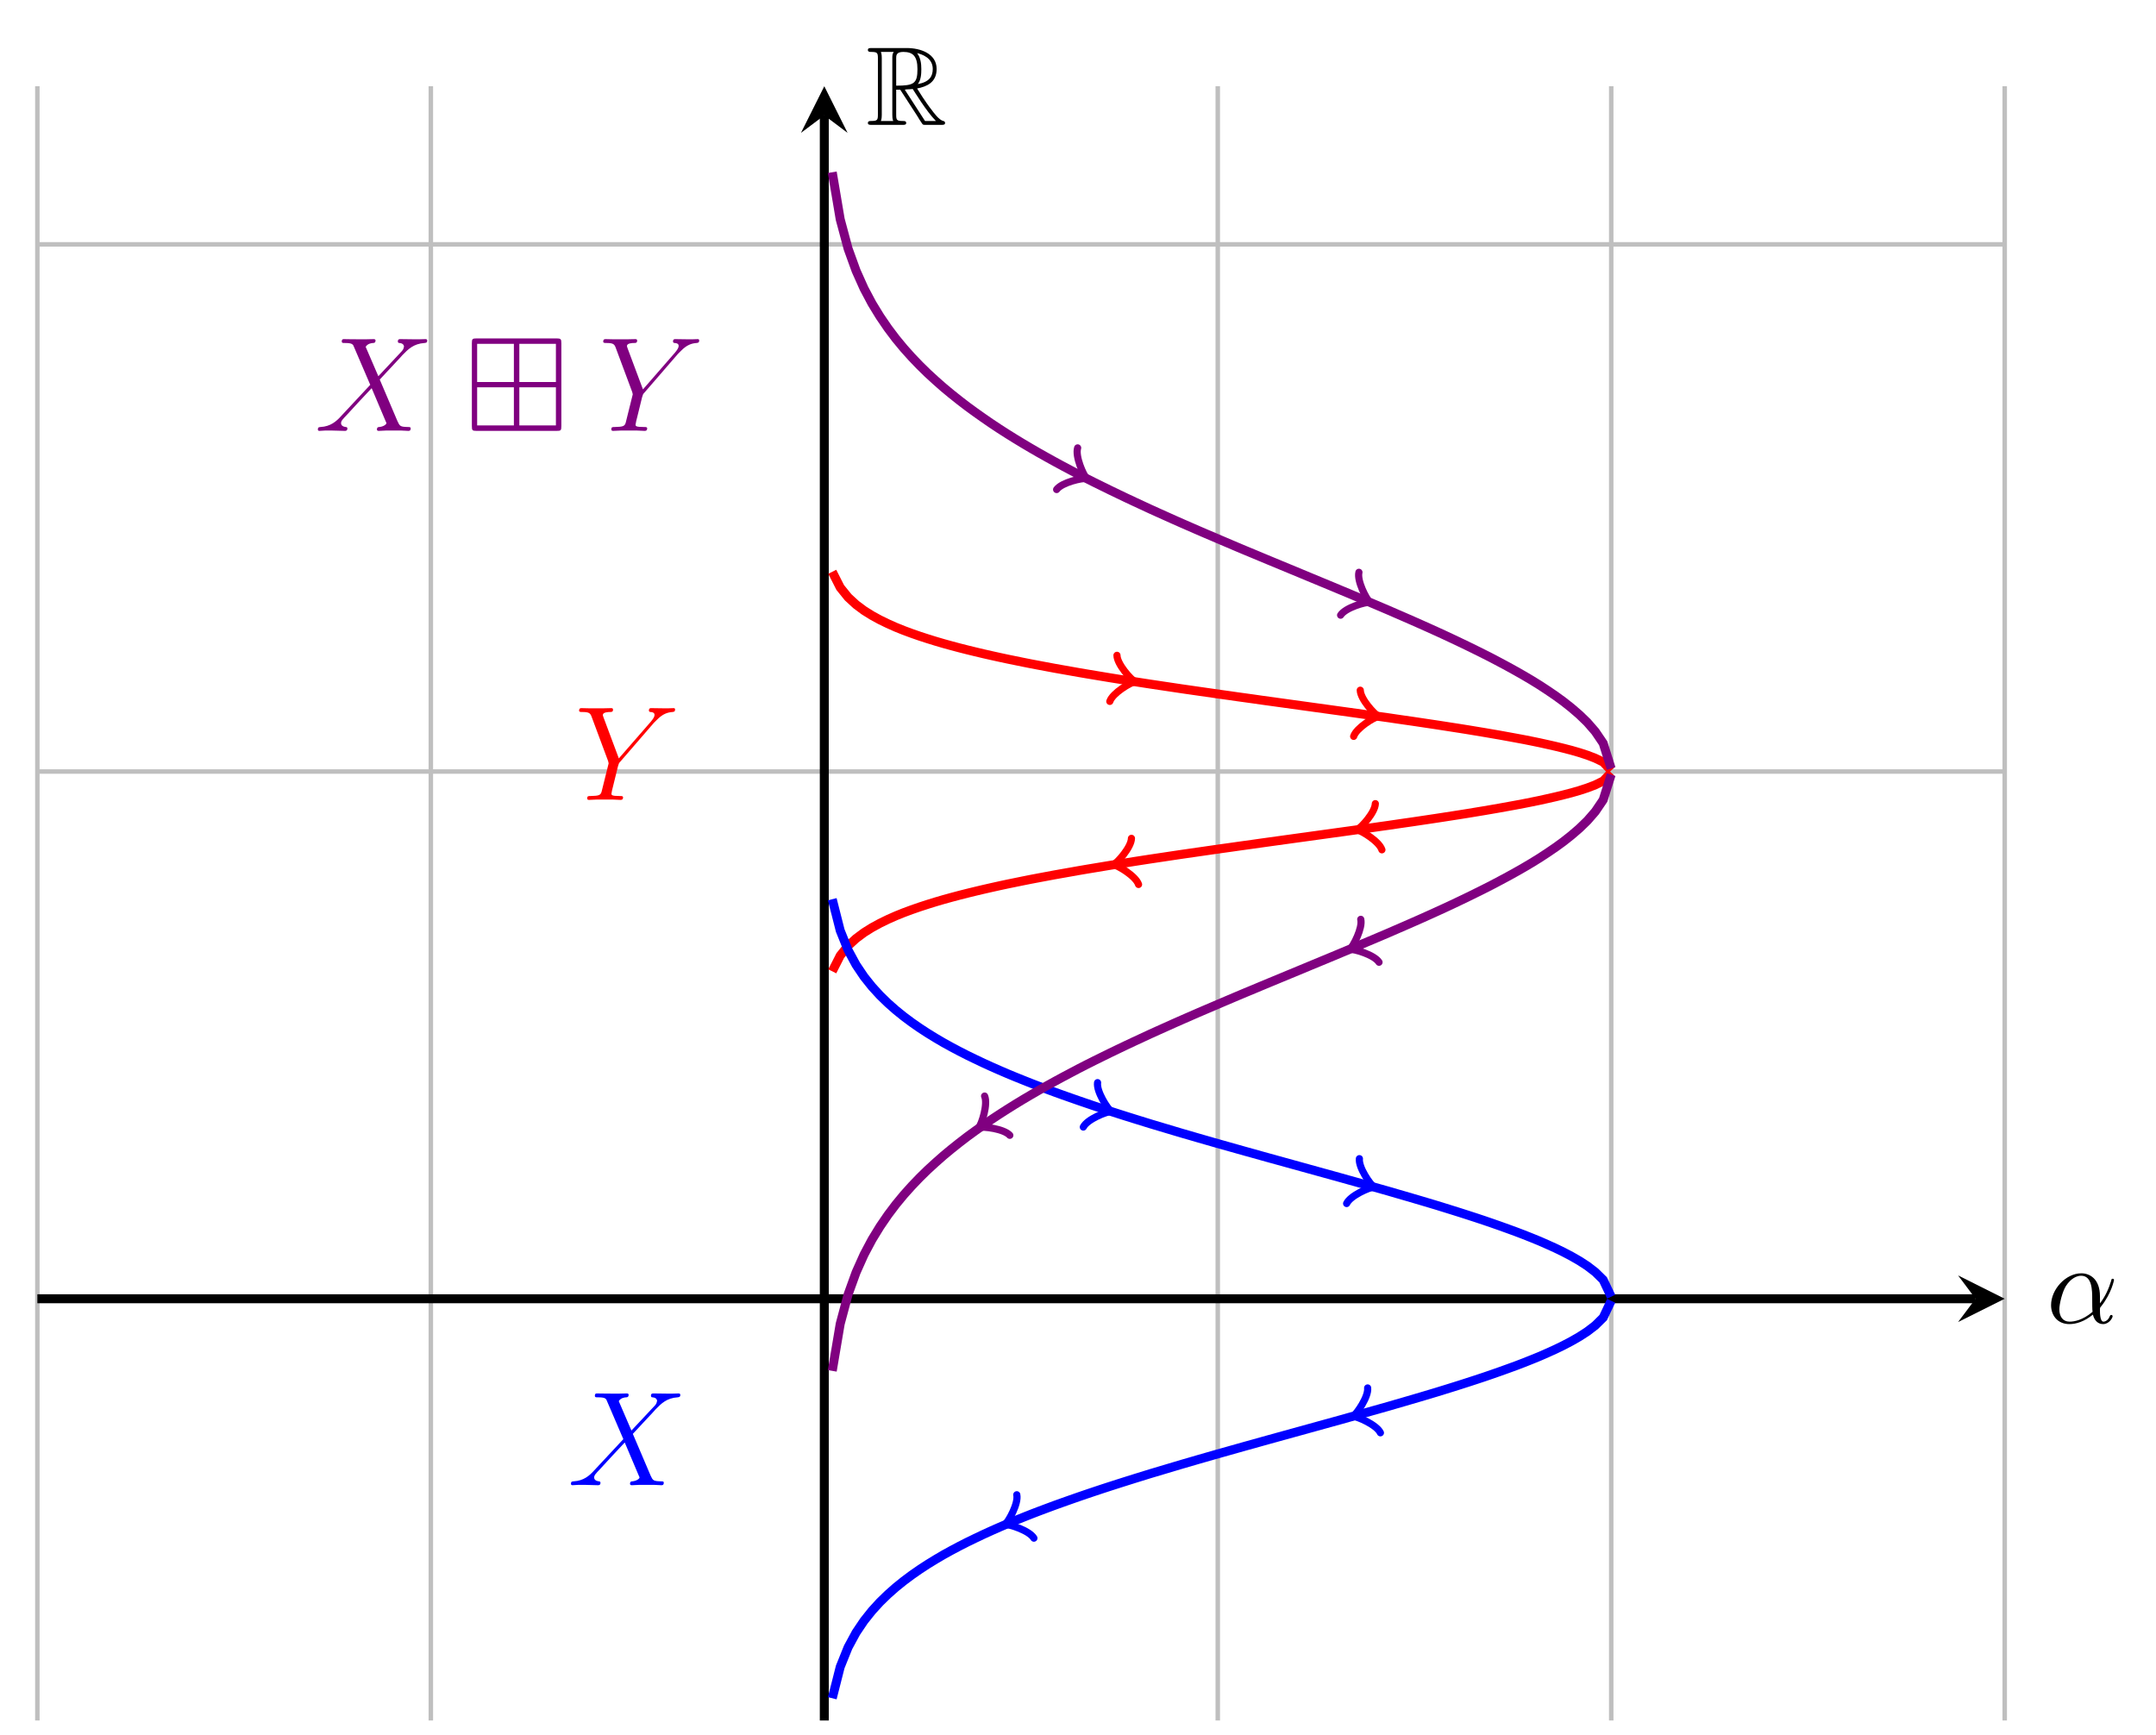 <?xml version="1.0" encoding="UTF-8"?>
<svg xmlns="http://www.w3.org/2000/svg"
xmlns:xlink="http://www.w3.org/1999/xlink" width="415.475" height="334.421" viewBox="0 0 191.61 152.401">
<defs>
<g>
<g id="glyph-0-0">
<path d="M 7.031 -6.844 L 7.297 -7.109 C 7.828 -7.656 8.266 -7.781 8.688 -7.812 C 8.828 -7.828 8.922 -7.844 8.922 -8.047 C 8.922 -8.156 8.812 -8.156 8.781 -8.156 C 8.641 -8.156 8.484 -8.141 8.344 -8.141 L 7.859 -8.141 C 7.5 -8.141 7.141 -8.156 6.797 -8.156 C 6.719 -8.156 6.594 -8.156 6.594 -7.938 C 6.594 -7.828 6.703 -7.812 6.734 -7.812 C 7.094 -7.797 7.094 -7.609 7.094 -7.547 C 7.094 -7.406 7 -7.234 6.766 -6.953 L 3.922 -3.688 L 2.562 -7.328 C 2.5 -7.5 2.5 -7.516 2.5 -7.547 C 2.5 -7.797 2.984 -7.812 3.125 -7.812 C 3.281 -7.812 3.406 -7.812 3.406 -8.031 C 3.406 -8.156 3.297 -8.156 3.234 -8.156 C 3.031 -8.156 2.781 -8.141 2.578 -8.141 L 1.25 -8.141 C 1.047 -8.141 0.812 -8.156 0.609 -8.156 C 0.531 -8.156 0.391 -8.156 0.391 -7.938 C 0.391 -7.812 0.5 -7.812 0.688 -7.812 C 1.266 -7.812 1.375 -7.703 1.484 -7.438 L 2.969 -3.453 C 2.969 -3.422 3.016 -3.281 3.016 -3.25 C 3.016 -3.219 2.422 -0.859 2.391 -0.734 C 2.297 -0.422 2.172 -0.359 1.406 -0.344 C 1.203 -0.344 1.109 -0.344 1.109 -0.125 C 1.109 0 1.25 0 1.281 0 C 1.5 0 1.75 -0.031 1.969 -0.031 L 3.375 -0.031 C 3.594 -0.031 3.844 0 4.062 0 C 4.141 0 4.297 0 4.297 -0.219 C 4.297 -0.344 4.203 -0.344 4 -0.344 C 3.266 -0.344 3.266 -0.438 3.266 -0.562 C 3.266 -0.641 3.359 -1.031 3.422 -1.266 L 3.844 -2.984 C 3.922 -3.234 3.922 -3.266 4.031 -3.375 Z M 7.031 -6.844 "/>
</g>
<g id="glyph-0-1">
<path d="M 5.672 -4.859 L 4.547 -7.469 C 4.703 -7.75 5.062 -7.812 5.219 -7.812 C 5.281 -7.812 5.422 -7.828 5.422 -8.031 C 5.422 -8.156 5.312 -8.156 5.234 -8.156 C 5.031 -8.156 4.797 -8.141 4.594 -8.141 L 3.891 -8.141 C 3.172 -8.141 2.641 -8.156 2.625 -8.156 C 2.531 -8.156 2.422 -8.156 2.422 -7.938 C 2.422 -7.812 2.516 -7.812 2.672 -7.812 C 3.375 -7.812 3.422 -7.703 3.531 -7.406 L 4.953 -4.094 L 2.359 -1.312 C 1.938 -0.844 1.422 -0.391 0.531 -0.344 C 0.391 -0.328 0.297 -0.328 0.297 -0.125 C 0.297 -0.078 0.312 0 0.438 0 C 0.609 0 0.781 -0.031 0.953 -0.031 L 1.516 -0.031 C 1.906 -0.031 2.312 0 2.688 0 C 2.766 0 2.922 0 2.922 -0.219 C 2.922 -0.328 2.828 -0.344 2.766 -0.344 C 2.516 -0.375 2.359 -0.5 2.359 -0.688 C 2.359 -0.891 2.516 -1.047 2.859 -1.406 L 3.922 -2.562 C 4.188 -2.828 4.812 -3.531 5.078 -3.797 L 6.328 -0.844 C 6.344 -0.828 6.391 -0.703 6.391 -0.688 C 6.391 -0.578 6.125 -0.375 5.75 -0.344 C 5.672 -0.344 5.547 -0.328 5.547 -0.125 C 5.547 0 5.672 0 5.719 0 C 5.922 0 6.172 -0.031 6.375 -0.031 L 7.688 -0.031 C 7.906 -0.031 8.125 0 8.328 0 C 8.422 0 8.547 0 8.547 -0.234 C 8.547 -0.344 8.422 -0.344 8.312 -0.344 C 7.609 -0.359 7.578 -0.422 7.375 -0.859 L 5.797 -4.562 L 7.312 -6.188 C 7.438 -6.312 7.703 -6.609 7.812 -6.734 C 8.328 -7.266 8.812 -7.75 9.781 -7.812 C 9.891 -7.828 10.016 -7.828 10.016 -8.031 C 10.016 -8.156 9.906 -8.156 9.859 -8.156 C 9.688 -8.156 9.516 -8.141 9.344 -8.141 L 8.797 -8.141 C 8.422 -8.141 8 -8.156 7.625 -8.156 C 7.547 -8.156 7.406 -8.156 7.406 -7.953 C 7.406 -7.828 7.484 -7.812 7.547 -7.812 C 7.75 -7.797 7.953 -7.703 7.953 -7.469 L 7.938 -7.453 C 7.922 -7.359 7.906 -7.25 7.766 -7.094 Z M 5.672 -4.859 "/>
</g>
<g id="glyph-1-0">
<path d="M 8.625 -7.797 C 8.625 -8.156 8.578 -8.219 8.203 -8.219 L 1.094 -8.219 C 0.719 -8.219 0.672 -8.172 0.672 -7.797 L 0.672 -0.438 C 0.672 -0.047 0.703 0 1.094 0 L 8.188 0 C 8.578 0 8.625 -0.031 8.625 -0.422 Z M 1.141 -4.344 L 1.141 -7.734 L 4.406 -7.734 L 4.406 -4.344 Z M 8.141 -7.734 L 8.141 -4.344 L 4.891 -4.344 L 4.891 -7.734 Z M 1.141 -0.484 L 1.141 -3.875 L 4.406 -3.875 L 4.406 -0.484 Z M 8.141 -3.875 L 8.141 -0.484 L 4.891 -0.484 L 4.891 -3.875 Z M 8.141 -3.875 "/>
</g>
<g id="glyph-2-0">
<path d="M 4.75 -2.359 C 4.75 -3.922 3.828 -4.406 3.094 -4.406 C 1.719 -4.406 0.406 -2.984 0.406 -1.578 C 0.406 -0.641 1 0.109 2.031 0.109 C 2.656 0.109 3.375 -0.125 4.125 -0.734 C 4.25 -0.203 4.578 0.109 5.031 0.109 C 5.562 0.109 5.875 -0.438 5.875 -0.594 C 5.875 -0.672 5.812 -0.703 5.75 -0.703 C 5.688 -0.703 5.656 -0.672 5.625 -0.594 C 5.438 -0.109 5.078 -0.109 5.062 -0.109 C 4.75 -0.109 4.75 -0.891 4.75 -1.125 C 4.75 -1.328 4.75 -1.359 4.859 -1.469 C 5.797 -2.656 6 -3.812 6 -3.812 C 6 -3.844 5.984 -3.922 5.875 -3.922 C 5.781 -3.922 5.781 -3.891 5.734 -3.703 C 5.547 -3.078 5.219 -2.328 4.75 -1.734 Z M 4.094 -0.984 C 3.203 -0.219 2.438 -0.109 2.047 -0.109 C 1.453 -0.109 1.141 -0.562 1.141 -1.203 C 1.141 -1.688 1.406 -2.766 1.719 -3.266 C 2.188 -4 2.734 -4.188 3.078 -4.188 C 4.062 -4.188 4.062 -2.875 4.062 -2.109 C 4.062 -1.734 4.062 -1.156 4.094 -0.984 Z M 4.094 -0.984 "/>
</g>
<g id="glyph-3-0">
<path d="M 2.672 -3.125 L 3.031 -3.125 L 4.531 -0.812 C 4.625 -0.656 4.859 -0.266 4.969 -0.125 C 5.047 0 5.078 0 5.297 0 L 6.672 0 C 6.859 0 7.016 0 7.016 -0.172 C 7.016 -0.266 6.953 -0.328 6.859 -0.344 C 6.484 -0.422 6 -1.094 5.766 -1.406 C 5.688 -1.5 5.188 -2.156 4.531 -3.234 C 5.406 -3.406 6.266 -3.781 6.266 -4.969 C 6.266 -6.344 4.812 -6.828 3.625 -6.828 L 0.5 -6.828 C 0.312 -6.828 0.156 -6.828 0.156 -6.656 C 0.156 -6.484 0.344 -6.484 0.422 -6.484 C 1 -6.484 1.047 -6.406 1.047 -5.906 L 1.047 -0.922 C 1.047 -0.422 1 -0.344 0.422 -0.344 C 0.344 -0.344 0.156 -0.344 0.156 -0.172 C 0.156 0 0.312 0 0.5 0 L 3.234 0 C 3.406 0 3.562 0 3.562 -0.172 C 3.562 -0.344 3.391 -0.344 3.281 -0.344 C 2.719 -0.344 2.672 -0.422 2.672 -0.922 Z M 4.594 -3.625 C 4.875 -3.984 4.906 -4.516 4.906 -4.953 C 4.906 -5.438 4.844 -5.969 4.531 -6.375 C 4.938 -6.281 5.922 -5.969 5.922 -4.969 C 5.922 -4.312 5.625 -3.812 4.594 -3.625 Z M 2.672 -5.938 C 2.672 -6.156 2.672 -6.484 3.297 -6.484 C 4.141 -6.484 4.562 -6.125 4.562 -4.953 C 4.562 -3.672 4.25 -3.484 2.672 -3.484 Z M 1.312 -0.344 C 1.391 -0.531 1.391 -0.812 1.391 -0.891 L 1.391 -5.938 C 1.391 -6.031 1.391 -6.297 1.312 -6.484 L 2.453 -6.484 C 2.328 -6.312 2.328 -6.125 2.328 -5.969 L 2.328 -0.891 C 2.328 -0.797 2.328 -0.531 2.406 -0.344 Z M 3.438 -3.125 C 3.516 -3.141 3.547 -3.156 3.625 -3.156 C 3.781 -3.156 4 -3.172 4.141 -3.188 C 4.297 -2.953 5.375 -1.172 6.203 -0.344 L 5.234 -0.344 Z M 3.438 -3.125 "/>
</g>
</g>
<clipPath id="clip-0">
<path clip-rule="nonzero" d="M 3 6 L 179 6 L 179 152.402 L 3 152.402 Z M 3 6 "/>
</clipPath>
<clipPath id="clip-1">
<path clip-rule="nonzero" d="M 72 8 L 74 8 L 74 152.402 L 72 152.402 Z M 72 8 "/>
</clipPath>
<clipPath id="clip-2">
<path clip-rule="nonzero" d="M 62 103 L 155 103 L 155 152.004 L 62 152.004 Z M 62 103 "/>
</clipPath>
<clipPath id="clip-3">
<path clip-rule="nonzero" d="M 62 6.75 L 155 6.75 L 155 79 L 62 79 Z M 62 6.75 "/>
</clipPath>
</defs>
<g clip-path="url(#clip-0)">
<path fill="none" stroke-width="0.399" stroke-linecap="butt" stroke-linejoin="miter" stroke="rgb(75%, 75%, 75%)" stroke-opacity="1" stroke-miterlimit="10" d="M -0.001 -0.002 L -0.001 145.252 M 34.968 -0.002 L 34.968 145.252 M 104.906 -0.002 L 104.906 145.252 M 139.874 -0.002 L 139.874 145.252 M 174.843 -0.002 L 174.843 145.252 " transform="matrix(1, 0, 0, -1, 3.321, 152.002)"/>
</g>
<path fill="none" stroke-width="0.399" stroke-linecap="butt" stroke-linejoin="miter" stroke="rgb(75%, 75%, 75%)" stroke-opacity="1" stroke-miterlimit="10" d="M -0.001 84.342 L 174.843 84.342 M -0.001 131.197 L 174.843 131.197 " transform="matrix(1, 0, 0, -1, 3.321, 152.002)"/>
<path fill="none" stroke-width="0.797" stroke-linecap="butt" stroke-linejoin="miter" stroke="rgb(0%, 0%, 0%)" stroke-opacity="1" stroke-miterlimit="10" d="M -0.001 37.482 L 172.253 37.482 " transform="matrix(1, 0, 0, -1, 3.321, 152.002)"/>
<path fill-rule="nonzero" fill="rgb(0%, 0%, 0%)" fill-opacity="1" d="M 178.164 114.52 L 174.02 112.445 L 175.574 114.52 L 174.02 116.59 "/>
<g clip-path="url(#clip-1)">
<path fill="none" stroke-width="0.797" stroke-linecap="butt" stroke-linejoin="miter" stroke="rgb(0%, 0%, 0%)" stroke-opacity="1" stroke-miterlimit="10" d="M 69.937 -0.002 L 69.937 142.662 " transform="matrix(1, 0, 0, -1, 3.321, 152.002)"/>
</g>
<path fill-rule="nonzero" fill="rgb(0%, 0%, 0%)" fill-opacity="1" d="M 73.258 6.75 L 71.184 10.895 L 73.258 9.34 L 75.328 10.895 "/>
<path fill="none" stroke-width="0.797" stroke-linecap="butt" stroke-linejoin="miter" stroke="rgb(100%, 0%, 0%)" stroke-opacity="1" stroke-miterlimit="10" d="M 70.644 102.096 L 71.351 100.701 L 72.054 99.83 L 72.761 99.178 L 73.468 98.65 L 74.175 98.209 L 74.882 97.822 L 75.589 97.479 L 76.292 97.166 L 76.999 96.881 L 77.706 96.619 L 78.413 96.373 L 79.12 96.143 L 79.827 95.924 L 80.531 95.717 L 81.238 95.522 L 81.945 95.334 L 82.652 95.154 L 83.359 94.982 L 84.066 94.814 L 84.769 94.654 L 85.476 94.498 L 86.183 94.346 L 87.597 94.057 L 88.304 93.916 L 89.007 93.783 L 90.421 93.518 L 91.835 93.268 L 92.538 93.143 L 93.245 93.022 L 95.367 92.67 L 96.074 92.557 L 96.777 92.447 L 97.484 92.334 L 98.898 92.115 L 100.312 91.904 L 101.015 91.799 L 101.722 91.693 L 104.55 91.287 L 105.253 91.186 L 105.96 91.088 L 106.667 90.986 L 108.081 90.791 L 108.788 90.689 L 109.492 90.592 L 112.32 90.201 L 113.023 90.104 L 116.558 89.615 L 117.261 89.518 L 117.968 89.416 L 118.675 89.318 L 119.382 89.217 L 120.089 89.119 L 120.796 89.014 L 121.499 88.912 L 122.206 88.811 L 124.327 88.494 L 125.034 88.385 L 125.738 88.275 L 126.445 88.166 L 127.152 88.053 L 128.566 87.818 L 129.273 87.697 L 129.976 87.576 L 131.39 87.318 L 132.097 87.186 L 132.804 87.045 L 133.511 86.9 L 134.214 86.744 L 134.921 86.584 L 135.628 86.412 L 136.335 86.229 L 137.042 86.025 L 137.749 85.795 L 138.452 85.525 L 139.159 85.182 L 139.867 84.432 " transform="matrix(1, 0, 0, -1, 3.321, 152.002)"/>
<path fill="none" stroke-width="0.638" stroke-linecap="round" stroke-linejoin="round" stroke="rgb(100%, 0%, 0%)" stroke-opacity="1" stroke-miterlimit="10" d="M -1.554 2.072 C -1.425 1.297 0.001 0.131 0.389 0.001 C 0.002 -0.13 -1.426 -1.297 -1.555 -2.072 " transform="matrix(0.988, 0.153, 0.153, -0.988, 100.487, 59.617)"/>
<path fill="none" stroke-width="0.638" stroke-linecap="round" stroke-linejoin="round" stroke="rgb(100%, 0%, 0%)" stroke-opacity="1" stroke-miterlimit="10" d="M -1.552 2.072 C -1.426 1.293 -0.002 0.13 0.388 0 C -0 -0.13 -1.425 -1.295 -1.555 -2.071 " transform="matrix(0.99, 0.141, 0.141, -0.99, 122.136, 62.703)"/>
<path fill="none" stroke-width="0.797" stroke-linecap="butt" stroke-linejoin="miter" stroke="rgb(100%, 0%, 0%)" stroke-opacity="1" stroke-miterlimit="10" d="M 70.644 66.584 L 71.351 67.979 L 72.054 68.854 L 72.761 69.502 L 73.468 70.029 L 74.175 70.471 L 74.882 70.857 L 75.589 71.201 L 76.292 71.514 L 76.999 71.799 L 77.706 72.061 L 78.413 72.307 L 79.12 72.537 L 79.827 72.756 L 80.531 72.963 L 81.238 73.158 L 81.945 73.346 L 82.652 73.525 L 83.359 73.697 L 84.066 73.865 L 84.769 74.025 L 85.476 74.182 L 86.183 74.334 L 87.597 74.623 L 88.304 74.764 L 89.007 74.897 L 90.421 75.162 L 91.835 75.412 L 92.538 75.537 L 93.245 75.658 L 95.367 76.01 L 96.074 76.123 L 96.777 76.232 L 97.484 76.346 L 98.898 76.564 L 100.312 76.775 L 101.015 76.881 L 101.722 76.986 L 104.55 77.393 L 105.253 77.494 L 105.96 77.592 L 106.667 77.693 L 108.081 77.889 L 108.788 77.99 L 109.492 78.088 L 112.32 78.479 L 113.023 78.576 L 116.558 79.064 L 117.261 79.162 L 117.968 79.264 L 118.675 79.361 L 119.382 79.463 L 120.089 79.561 L 120.796 79.666 L 121.499 79.768 L 122.206 79.869 L 124.327 80.186 L 125.034 80.295 L 125.738 80.404 L 126.445 80.514 L 127.152 80.627 L 128.566 80.861 L 129.273 80.982 L 129.976 81.104 L 131.39 81.361 L 132.097 81.494 L 132.804 81.635 L 133.511 81.779 L 134.214 81.936 L 134.921 82.096 L 135.628 82.268 L 136.335 82.451 L 137.042 82.654 L 137.749 82.885 L 138.452 83.154 L 139.159 83.502 L 139.867 84.248 " transform="matrix(1, 0, 0, -1, 3.321, 152.002)"/>
<path fill="none" stroke-width="0.638" stroke-linecap="round" stroke-linejoin="round" stroke="rgb(100%, 0%, 0%)" stroke-opacity="1" stroke-miterlimit="10" d="M 1.556 2.074 C 1.424 1.296 0.001 0.129 -0.387 -0 C 0.001 -0.128 1.425 -1.294 1.553 -2.073 " transform="matrix(0.988, -0.153, -0.153, -0.988, 99.335, 75.886)"/>
<path fill="none" stroke-width="0.638" stroke-linecap="round" stroke-linejoin="round" stroke="rgb(100%, 0%, 0%)" stroke-opacity="1" stroke-miterlimit="10" d="M 1.556 2.071 C 1.426 1.296 0.001 0.13 -0.388 -0.001 C -0 -0.131 1.424 -1.296 1.555 -2.072 " transform="matrix(0.99, -0.141, -0.141, -0.99, 120.982, 72.785)"/>
<g fill="rgb(100%, 0%, 0%)" fill-opacity="1">
<use xlink:href="#glyph-0-0" x="51.076" y="70.181"/>
</g>
<path fill="none" stroke-width="0.797" stroke-linecap="butt" stroke-linejoin="miter" stroke="rgb(0%, 0%, 100%)" stroke-opacity="1" stroke-miterlimit="10" d="M 70.644 72.994 L 71.351 70.209 L 72.054 68.463 L 72.761 67.158 L 73.468 66.107 L 74.175 65.221 L 74.882 64.447 L 75.589 63.76 L 76.292 63.139 L 76.999 62.568 L 77.706 62.041 L 78.413 61.549 L 79.12 61.088 L 79.827 60.654 L 80.531 60.24 L 81.238 59.85 L 81.945 59.475 L 82.652 59.115 L 83.359 58.772 L 84.066 58.436 L 84.769 58.115 L 85.476 57.803 L 86.183 57.498 L 86.89 57.205 L 87.597 56.92 L 88.304 56.639 L 89.007 56.369 L 89.714 56.104 L 90.421 55.842 L 91.128 55.588 L 91.835 55.338 L 92.538 55.092 L 93.245 54.85 L 93.952 54.611 L 94.659 54.377 L 95.367 54.147 L 96.074 53.92 L 96.777 53.697 L 97.484 53.475 L 98.898 53.037 L 100.312 52.615 L 101.015 52.404 L 101.722 52.193 L 102.429 51.99 L 103.136 51.783 L 104.55 51.377 L 105.253 51.178 L 107.374 50.58 L 108.081 50.385 L 108.788 50.186 L 109.492 49.99 L 112.32 49.209 L 113.023 49.014 L 115.851 48.232 L 116.558 48.033 L 117.261 47.838 L 120.089 47.041 L 120.796 46.834 L 121.499 46.631 L 122.913 46.217 L 124.327 45.795 L 125.034 45.576 L 125.738 45.357 L 126.445 45.135 L 127.152 44.908 L 127.859 44.678 L 128.566 44.443 L 129.273 44.201 L 129.976 43.955 L 130.683 43.701 L 131.39 43.443 L 132.097 43.174 L 132.804 42.893 L 133.511 42.604 L 134.214 42.295 L 134.921 41.975 L 135.628 41.631 L 136.335 41.26 L 137.042 40.854 L 137.749 40.397 L 138.452 39.857 L 139.159 39.162 L 139.867 37.666 " transform="matrix(1, 0, 0, -1, 3.321, 152.002)"/>
<path fill="none" stroke-width="0.638" stroke-linecap="round" stroke-linejoin="round" stroke="rgb(0%, 0%, 100%)" stroke-opacity="1" stroke-miterlimit="10" d="M -1.553 2.071 C -1.424 1.296 0.002 0.129 0.388 -0.001 C -0.001 -0.13 -1.425 -1.293 -1.552 -2.073 " transform="matrix(0.952, 0.306, 0.306, -0.952, 98.389, 97.759)"/>
<path fill="none" stroke-width="0.638" stroke-linecap="round" stroke-linejoin="round" stroke="rgb(0%, 0%, 100%)" stroke-opacity="1" stroke-miterlimit="10" d="M -1.553 2.072 C -1.426 1.296 -0.002 0.129 0.388 0 C -0.001 -0.131 -1.424 -1.295 -1.553 -2.071 " transform="matrix(0.962, 0.274, 0.274, -0.962, 121.74, 104.488)"/>
<g clip-path="url(#clip-2)">
<path fill="none" stroke-width="0.797" stroke-linecap="butt" stroke-linejoin="miter" stroke="rgb(0%, 0%, 100%)" stroke-opacity="1" stroke-miterlimit="10" d="M 70.644 1.975 L 71.351 4.76 L 72.054 6.506 L 72.761 7.811 L 73.468 8.861 L 74.175 9.748 L 74.882 10.522 L 75.589 11.209 L 76.292 11.83 L 76.999 12.4 L 77.706 12.928 L 78.413 13.42 L 79.12 13.881 L 79.827 14.315 L 80.531 14.729 L 81.238 15.119 L 81.945 15.494 L 82.652 15.854 L 83.359 16.197 L 84.066 16.533 L 84.769 16.854 L 85.476 17.166 L 86.183 17.471 L 86.89 17.764 L 87.597 18.049 L 88.304 18.33 L 89.007 18.6 L 89.714 18.865 L 90.421 19.127 L 91.128 19.381 L 91.835 19.631 L 92.538 19.877 L 93.245 20.119 L 93.952 20.357 L 94.659 20.592 L 95.367 20.822 L 96.074 21.049 L 96.777 21.272 L 97.484 21.494 L 98.898 21.932 L 100.312 22.354 L 101.015 22.564 L 101.722 22.775 L 102.429 22.979 L 103.136 23.186 L 104.55 23.592 L 105.253 23.791 L 107.374 24.389 L 108.081 24.584 L 108.788 24.783 L 109.492 24.979 L 112.32 25.76 L 113.023 25.955 L 115.851 26.736 L 116.558 26.936 L 117.261 27.131 L 120.089 27.928 L 120.796 28.135 L 121.499 28.338 L 122.913 28.752 L 124.327 29.174 L 125.034 29.393 L 125.738 29.611 L 126.445 29.834 L 127.152 30.061 L 127.859 30.291 L 128.566 30.525 L 129.273 30.768 L 129.976 31.014 L 130.683 31.268 L 131.39 31.525 L 132.097 31.795 L 132.804 32.076 L 133.511 32.365 L 134.214 32.674 L 134.921 32.994 L 135.628 33.338 L 136.335 33.709 L 137.042 34.115 L 137.749 34.572 L 138.452 35.111 L 139.159 35.807 L 139.867 37.303 " transform="matrix(1, 0, 0, -1, 3.321, 152.002)"/>
</g>
<path fill="none" stroke-width="0.638" stroke-linecap="round" stroke-linejoin="round" stroke="rgb(0%, 0%, 100%)" stroke-opacity="1" stroke-miterlimit="10" d="M 1.553 2.074 C 1.426 1.296 -0.001 0.129 -0.387 0.001 C -0.002 -0.13 1.424 -1.294 1.553 -2.072 " transform="matrix(0.93, -0.367, -0.367, -0.93, 89.681, 134.44)"/>
<path fill="none" stroke-width="0.638" stroke-linecap="round" stroke-linejoin="round" stroke="rgb(0%, 0%, 100%)" stroke-opacity="1" stroke-miterlimit="10" d="M 1.554 2.071 C 1.423 1.296 -0.001 0.129 -0.387 -0 C -0.002 -0.13 1.425 -1.296 1.554 -2.071 " transform="matrix(0.962, -0.274, -0.274, -0.962, 120.619, 124.866)"/>
<g clip-path="url(#clip-3)">
<path fill="none" stroke-width="0.797" stroke-linecap="butt" stroke-linejoin="miter" stroke="rgb(50%, 0%, 50%)" stroke-opacity="1" stroke-miterlimit="10" d="M 70.644 137.607 L 71.351 133.424 L 72.054 130.807 L 72.761 128.854 L 73.468 127.275 L 74.175 125.943 L 74.882 124.787 L 75.589 123.752 L 76.292 122.818 L 76.999 121.963 L 77.706 121.174 L 78.413 120.436 L 79.12 119.744 L 79.827 119.096 L 80.531 118.475 L 81.238 117.889 L 81.945 117.326 L 82.652 116.783 L 83.359 116.268 L 84.066 115.768 L 84.769 115.283 L 85.476 114.814 L 86.183 114.361 L 86.89 113.92 L 87.597 113.49 L 88.304 113.072 L 89.007 112.666 L 89.714 112.268 L 90.421 111.877 L 91.128 111.494 L 91.835 111.119 L 92.538 110.748 L 93.245 110.385 L 93.952 110.029 L 95.367 109.334 L 96.074 108.994 L 96.777 108.658 L 97.484 108.326 L 98.898 107.67 L 99.605 107.35 L 100.312 107.033 L 101.015 106.717 L 101.722 106.404 L 103.136 105.787 L 103.843 105.482 L 104.55 105.182 L 105.253 104.881 L 106.667 104.279 L 107.374 103.982 L 108.081 103.689 L 108.788 103.393 L 109.492 103.1 L 112.32 101.928 L 113.023 101.635 L 115.144 100.756 L 115.851 100.459 L 116.558 100.166 L 117.261 99.869 L 118.675 99.275 L 120.089 98.674 L 120.796 98.365 L 121.499 98.061 L 122.206 97.752 L 122.913 97.439 L 123.62 97.123 L 124.327 96.803 L 125.034 96.479 L 125.738 96.15 L 126.445 95.814 L 127.152 95.475 L 127.859 95.127 L 128.566 94.775 L 129.273 94.416 L 129.976 94.045 L 130.683 93.666 L 131.39 93.275 L 132.097 92.873 L 132.804 92.455 L 133.511 92.018 L 134.214 91.557 L 134.921 91.076 L 135.628 90.561 L 136.335 90.002 L 137.042 89.393 L 137.749 88.709 L 138.452 87.9 L 139.159 86.857 L 139.867 84.611 " transform="matrix(1, 0, 0, -1, 3.321, 152.002)"/>
</g>
<path fill="none" stroke-width="0.638" stroke-linecap="round" stroke-linejoin="round" stroke="rgb(50%, 0%, 50%)" stroke-opacity="1" stroke-miterlimit="10" d="M -1.552 2.072 C -1.424 1.297 -0 0.13 0.388 0.001 C -0.001 -0.129 -1.425 -1.297 -1.555 -2.072 " transform="matrix(0.893, 0.45, 0.45, -0.893, 96.227, 41.444)"/>
<path fill="none" stroke-width="0.638" stroke-linecap="round" stroke-linejoin="round" stroke="rgb(50%, 0%, 50%)" stroke-opacity="1" stroke-miterlimit="10" d="M -1.552 2.071 C -1.424 1.294 -0.002 0.129 0.389 -0.001 C -0.002 -0.13 -1.425 -1.293 -1.556 -2.071 " transform="matrix(0.92, 0.392, 0.392, -0.92, 121.388, 52.467)"/>
<g fill="rgb(50%, 0%, 50%)" fill-opacity="1">
<use xlink:href="#glyph-0-1" x="27.952" y="37.383"/>
</g>
<g fill="rgb(50%, 0%, 50%)" fill-opacity="1">
<use xlink:href="#glyph-1-0" x="41.264" y="37.383"/>
</g>
<g fill="rgb(50%, 0%, 50%)" fill-opacity="1">
<use xlink:href="#glyph-0-0" x="53.219" y="37.383"/>
</g>
<path fill="none" stroke-width="0.797" stroke-linecap="butt" stroke-linejoin="miter" stroke="rgb(50%, 0%, 50%)" stroke-opacity="1" stroke-miterlimit="10" d="M 70.644 31.072 L 71.351 35.256 L 72.054 37.873 L 72.761 39.826 L 73.468 41.404 L 74.175 42.736 L 74.882 43.893 L 75.589 44.928 L 76.292 45.861 L 76.999 46.717 L 77.706 47.506 L 78.413 48.244 L 79.12 48.936 L 79.827 49.584 L 80.531 50.205 L 81.238 50.791 L 81.945 51.354 L 82.652 51.897 L 83.359 52.412 L 84.066 52.912 L 84.769 53.397 L 85.476 53.865 L 86.183 54.318 L 86.89 54.76 L 87.597 55.19 L 88.304 55.607 L 89.007 56.014 L 89.714 56.412 L 90.421 56.803 L 91.128 57.186 L 91.835 57.561 L 92.538 57.932 L 93.245 58.295 L 93.952 58.65 L 95.367 59.346 L 96.074 59.686 L 96.777 60.022 L 97.484 60.354 L 98.898 61.01 L 99.605 61.33 L 100.312 61.647 L 101.015 61.963 L 101.722 62.275 L 103.136 62.893 L 103.843 63.197 L 104.55 63.498 L 105.253 63.799 L 106.667 64.4 L 107.374 64.697 L 108.081 64.99 L 108.788 65.287 L 109.492 65.58 L 112.32 66.752 L 113.023 67.045 L 115.144 67.924 L 115.851 68.221 L 116.558 68.514 L 117.261 68.811 L 118.675 69.404 L 120.089 70.006 L 120.796 70.314 L 121.499 70.619 L 122.206 70.928 L 122.913 71.24 L 123.62 71.557 L 124.327 71.877 L 125.034 72.201 L 125.738 72.529 L 126.445 72.865 L 127.152 73.205 L 127.859 73.553 L 128.566 73.904 L 129.273 74.264 L 129.976 74.635 L 130.683 75.014 L 131.39 75.404 L 132.097 75.807 L 132.804 76.225 L 133.511 76.662 L 134.214 77.123 L 134.921 77.604 L 135.628 78.119 L 136.335 78.678 L 137.042 79.287 L 137.749 79.971 L 138.452 80.779 L 139.159 81.822 L 139.867 84.068 " transform="matrix(1, 0, 0, -1, 3.321, 152.002)"/>
<path fill="none" stroke-width="0.638" stroke-linecap="round" stroke-linejoin="round" stroke="rgb(50%, 0%, 50%)" stroke-opacity="1" stroke-miterlimit="10" d="M 1.553 2.074 C 1.424 1.294 -0.002 0.13 -0.387 0.001 C -0 -0.127 1.424 -1.293 1.554 -2.073 " transform="matrix(0.841, -0.54, -0.54, -0.841, 87.318, 99.088)"/>
<path fill="none" stroke-width="0.638" stroke-linecap="round" stroke-linejoin="round" stroke="rgb(50%, 0%, 50%)" stroke-opacity="1" stroke-miterlimit="10" d="M 1.556 2.073 C 1.424 1.297 0 0.129 -0.39 0.002 C 0 -0.13 1.423 -1.293 1.554 -2.071 " transform="matrix(0.92, -0.392, -0.392, -0.92, 120.316, 83.314)"/>
<g fill="rgb(0%, 0%, 100%)" fill-opacity="1">
<use xlink:href="#glyph-0-1" x="50.445" y="131.092"/>
</g>
<g fill="rgb(0%, 0%, 0%)" fill-opacity="1">
<use xlink:href="#glyph-2-0" x="181.879" y="116.663"/>
</g>
<g fill="rgb(0%, 0%, 0%)" fill-opacity="1">
<use xlink:href="#glyph-3-0" x="76.975" y="10.184"/>
</g>
</svg>

